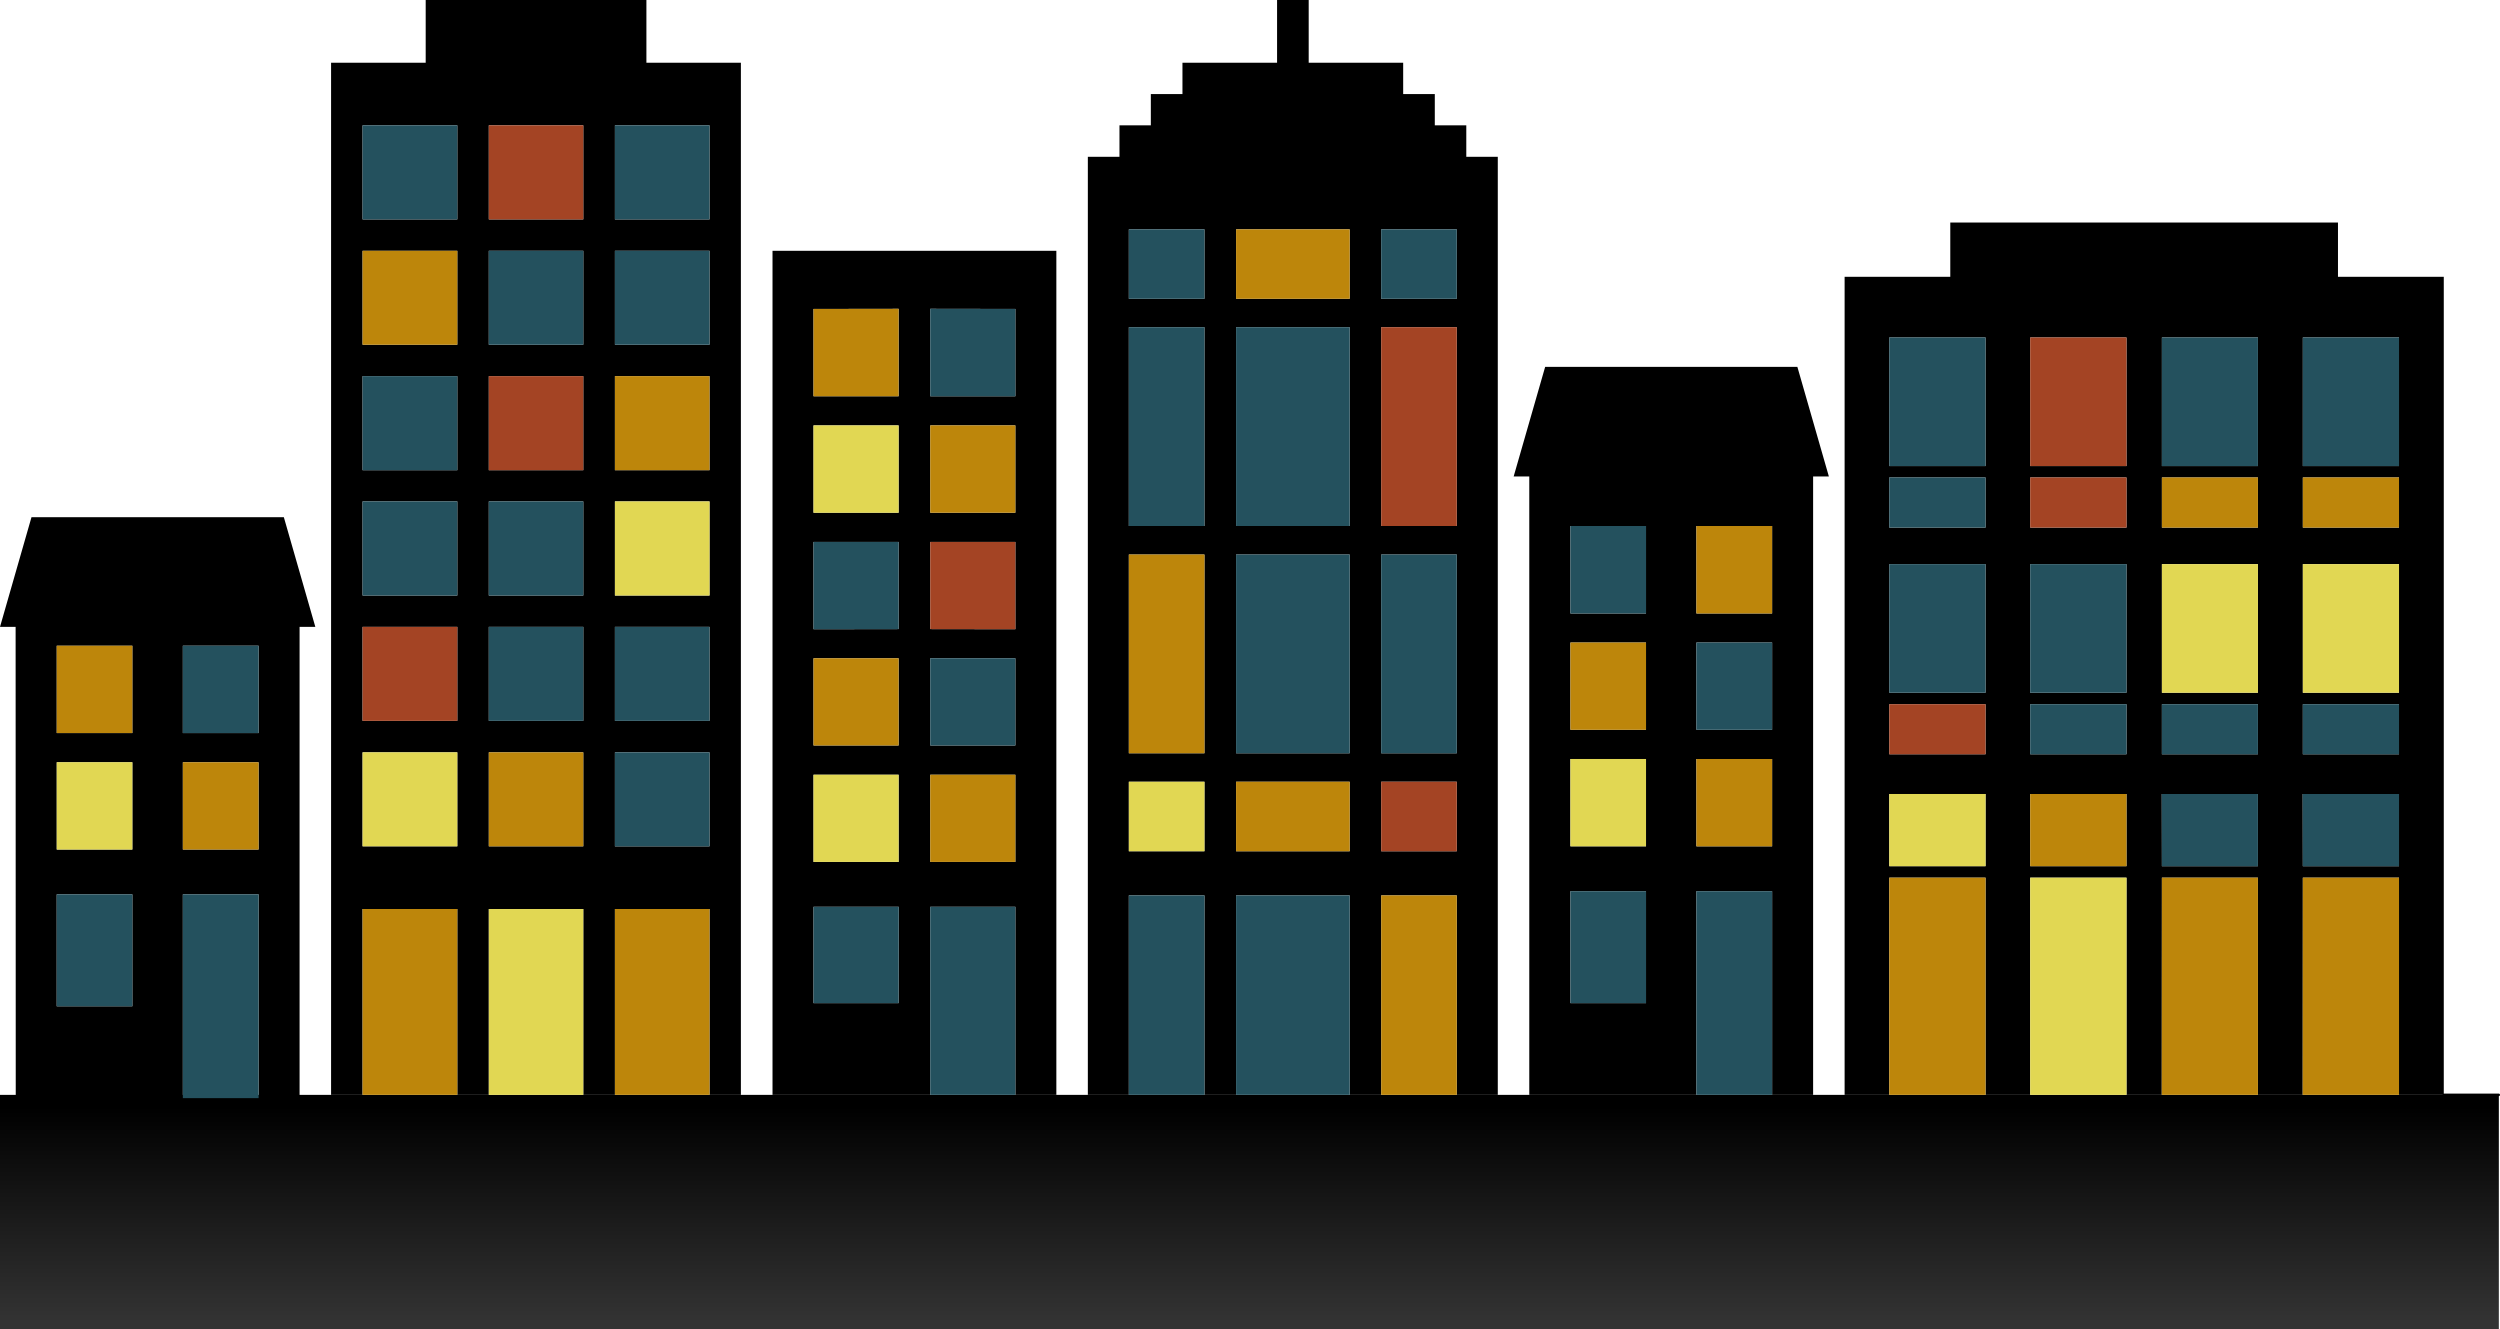 <?xml version="1.0" encoding="UTF-8" standalone="no"?>
<svg xmlns:ffdec="https://www.free-decompiler.com/flash" xmlns:xlink="http://www.w3.org/1999/xlink" ffdec:objectType="shape" height="510.65px" width="960.5px" xmlns="http://www.w3.org/2000/svg">
  <g transform="matrix(1.0, 0.0, 0.0, 1.0, 480.0, 210.95)">
    <path d="M480.05 299.7 L-480.0 299.7 -480.0 209.7 480.05 209.7 480.05 299.7" fill="url(#gradient0)" fill-rule="evenodd" stroke="none"/>
    <path d="M-46.3 209.7 L-62.05 209.7 -62.05 -150.7 -49.9 -150.7 -49.9 -162.8 -37.85 -162.8 -37.85 -174.8 -25.7 -174.8 -25.7 -186.85 10.65 -186.85 10.65 -210.95 22.8 -210.95 22.8 -186.85 59.1 -186.85 59.1 -174.8 71.25 -174.8 71.25 -162.8 83.35 -162.8 83.35 -150.7 95.45 -150.7 95.45 209.7 79.7 209.7 79.7 133.05 50.65 133.05 50.65 209.7 38.55 209.7 38.55 133.05 -5.1 133.05 -5.1 209.7 -17.25 209.7 -17.25 133.05 -46.3 133.05 -46.3 209.7 M79.7 -122.85 L50.65 -122.85 50.65 -96.15 79.7 -96.15 79.7 -122.85 M79.7 -85.25 L50.65 -85.25 50.65 -8.85 79.7 -8.85 79.7 -85.25 M38.55 -8.85 L38.55 -85.25 -5.1 -85.25 -5.1 -8.85 38.55 -8.85 M171.75 209.7 L107.55 209.7 107.55 -27.9 101.55 -27.9 113.65 -70.0 210.55 -70.0 222.65 -27.9 216.6 -27.9 216.6 209.7 200.85 209.7 200.85 131.45 171.75 131.45 171.75 209.7 M152.4 -8.85 L123.35 -8.85 123.35 24.75 152.4 24.75 152.4 -8.85 M38.55 -96.15 L38.55 -122.85 -5.1 -122.85 -5.1 -96.15 38.55 -96.15 M245.85 209.7 L228.7 209.7 228.7 -104.6 269.3 -104.6 269.3 -125.45 418.25 -125.45 418.25 -104.6 458.9 -104.6 458.9 209.7 441.7 209.7 441.7 126.25 404.75 126.25 404.7 209.7 387.5 209.7 387.5 126.25 350.6 126.25 350.55 209.7 337.0 209.7 337.0 126.25 300.0 126.25 300.0 209.7 282.85 209.7 282.85 126.25 245.85 126.25 245.85 209.7 M200.85 -8.85 L171.75 -8.85 171.75 24.75 200.85 24.75 200.85 -8.85 M245.85 -8.25 L282.85 -8.25 282.85 -27.5 245.85 -27.5 245.85 -8.25 M282.85 -81.3 L245.85 -81.3 245.85 -31.9 282.85 -31.9 282.85 -81.3 M300.0 -81.3 L300.0 -31.9 337.0 -31.9 337.0 -81.3 300.0 -81.3 M300.0 -27.5 L300.0 -8.25 337.0 -8.25 337.0 -27.5 300.0 -27.5 M404.75 -27.5 L404.75 -8.25 441.7 -8.25 441.7 -27.5 404.75 -27.5 M350.6 -27.5 L350.6 -8.25 387.5 -8.25 387.5 -27.5 350.6 -27.5 M441.7 78.85 L441.7 59.6 404.75 59.6 404.75 78.85 441.7 78.85 M387.5 -31.9 L387.5 -81.3 350.6 -81.3 350.6 -31.9 387.5 -31.9 M404.75 -81.3 L404.75 -31.9 441.7 -31.9 441.7 -81.3 404.75 -81.3 M441.7 55.2 L441.7 5.8 404.75 5.8 404.75 55.2 441.7 55.2 M387.5 94.1 L350.55 94.1 350.6 121.85 387.5 121.85 387.5 94.1 M337.0 55.2 L337.0 5.8 300.0 5.8 300.0 55.2 337.0 55.2 M350.6 59.6 L350.6 78.85 387.5 78.85 387.5 59.6 350.6 59.6 M337.0 78.85 L337.0 59.6 300.0 59.6 300.0 78.85 337.0 78.85 M387.5 5.8 L350.6 5.8 350.6 55.2 387.5 55.2 387.5 5.8 M404.75 121.85 L441.7 121.85 441.7 94.1 404.7 94.1 404.75 121.85 M337.0 121.85 L337.0 94.1 300.0 94.1 300.0 121.85 337.0 121.85 M282.85 5.8 L245.85 5.8 245.85 55.2 282.85 55.2 282.85 5.8 M245.85 78.85 L282.85 78.85 282.85 59.6 245.85 59.6 245.85 78.85 M282.85 94.1 L245.85 94.1 245.85 121.85 282.85 121.85 282.85 94.1 M200.85 35.9 L171.75 35.9 171.75 69.45 200.85 69.45 200.85 35.9 M152.4 35.9 L123.35 35.9 123.35 69.45 152.4 69.45 152.4 35.9 M200.85 80.65 L171.75 80.65 171.75 114.2 200.85 114.2 200.85 80.65 M152.4 80.65 L123.35 80.65 123.35 114.2 152.4 114.2 152.4 80.65 M79.7 2.1 L50.65 2.1 50.65 78.45 79.7 78.45 79.7 2.1 M79.7 89.4 L50.65 89.4 50.65 116.1 79.7 116.1 79.7 89.4 M38.55 78.45 L38.55 2.1 -5.1 2.1 -5.1 78.45 38.55 78.45 M152.4 131.45 L123.35 131.45 123.35 174.45 152.4 174.45 152.4 131.45 M38.55 116.1 L38.55 89.4 -5.1 89.4 -5.1 116.1 38.55 116.1 M-340.7 -66.45 L-340.7 -30.3 -304.3 -30.3 -304.3 -66.45 -340.7 -66.45 M-340.7 -162.8 L-340.7 -126.65 -304.3 -126.65 -304.3 -162.8 -340.7 -162.8 M-409.75 210.95 L-473.95 210.95 -474.0 29.9 -480.0 29.9 -467.9 -12.25 -370.95 -12.25 -358.85 29.9 -364.9 29.9 -364.9 210.95 -380.65 210.95 -380.65 132.65 -409.75 132.65 -409.75 210.95 M-340.7 -114.6 L-340.7 -78.5 -304.3 -78.5 -304.3 -114.6 -340.7 -114.6 M-340.7 209.7 L-352.8 209.7 -352.8 -186.85 -316.45 -186.85 -316.45 -210.95 -231.65 -210.95 -231.65 -186.85 -195.35 -186.85 -195.35 209.7 -207.4 209.7 -207.4 138.3 -243.75 138.3 -243.75 209.7 -255.9 209.7 -255.9 138.3 -292.2 138.3 -292.2 209.7 -304.3 209.7 -304.3 138.3 -340.7 138.3 -340.7 209.7 M-207.4 -126.65 L-207.4 -162.8 -243.75 -162.8 -243.75 -126.65 -207.4 -126.65 M-255.9 -126.65 L-255.9 -162.8 -292.2 -162.8 -292.2 -126.65 -255.9 -126.65 M-255.9 -114.6 L-292.2 -114.6 -292.2 -78.5 -255.9 -78.5 -255.9 -114.6 M-255.9 -30.3 L-255.9 -66.45 -292.2 -66.45 -292.2 -30.3 -255.9 -30.3 M-243.75 -66.45 L-243.75 -30.3 -207.4 -30.3 -207.4 -66.45 -243.75 -66.45 M-255.9 -18.3 L-292.2 -18.3 -292.2 17.85 -255.9 17.85 -255.9 -18.3 M-167.45 -92.25 L-167.45 -58.7 -134.75 -58.7 -134.75 -92.3 -167.45 -92.25 M-207.4 -18.3 L-243.75 -18.3 -243.75 17.85 -207.4 17.85 -207.4 -18.3 M-167.45 -47.5 L-167.45 -13.95 -134.75 -13.95 -134.75 -47.5 -167.45 -47.5 M-89.9 -58.7 L-89.9 -92.25 -122.6 -92.3 -122.6 -58.7 -89.9 -58.7 M-17.25 -122.85 L-46.3 -122.85 -46.3 -96.15 -17.25 -96.15 -17.25 -122.85 M-207.4 -114.6 L-243.75 -114.6 -243.75 -78.5 -207.4 -78.5 -207.4 -114.6 M-122.6 -47.5 L-122.6 -13.95 -89.9 -13.95 -89.9 -47.5 -122.6 -47.5 M-89.9 -2.75 L-122.6 -2.75 -122.6 30.75 -89.9 30.8 -89.9 -2.75 M-134.75 -2.75 L-167.45 -2.75 -167.45 30.8 -134.75 30.75 -134.75 -2.75 M-17.25 -8.85 L-17.25 -85.25 -46.3 -85.25 -46.3 -8.85 -17.25 -8.85 M-122.6 209.7 L-183.2 209.7 -183.2 -114.6 -74.15 -114.6 -74.15 209.7 -89.9 209.7 -89.9 137.45 -122.6 137.45 -122.6 209.7 M-304.3 -18.3 L-340.7 -18.3 -340.7 17.85 -304.3 17.85 -304.3 -18.3 M-17.25 78.45 L-17.25 2.1 -46.3 2.1 -46.3 78.45 -17.25 78.45 M-17.25 89.4 L-46.3 89.4 -46.3 116.1 -17.25 116.1 -17.25 89.4 M-134.75 75.45 L-134.75 41.95 -167.45 41.95 -167.45 75.45 -134.75 75.45 M-89.9 75.45 L-89.9 41.95 -122.6 41.95 -122.6 75.45 -89.9 75.45 M-89.9 86.7 L-122.6 86.7 -122.6 120.2 -89.9 120.2 -89.9 86.7 M-134.75 174.45 L-134.7 137.45 -167.45 137.45 -167.45 174.45 -134.75 174.45 M-134.75 120.2 L-134.75 86.7 -167.45 86.7 -167.45 120.2 -134.75 120.2 M-255.9 66.0 L-255.9 29.9 -292.2 29.9 -292.2 66.0 -255.9 66.0 M-207.4 66.0 L-207.4 29.9 -243.75 29.9 -243.75 66.0 -207.4 66.0 M-255.9 78.1 L-292.2 78.1 -292.2 114.2 -255.9 114.2 -255.9 78.1 M-304.3 66.0 L-304.3 29.9 -340.7 29.9 -340.7 66.0 -304.3 66.0 M-207.4 78.1 L-243.75 78.1 -243.75 114.2 -207.4 114.2 -207.4 78.1 M-304.3 114.2 L-304.3 78.1 -340.7 78.1 -340.7 114.2 -304.3 114.2 M-380.65 70.7 L-380.65 37.15 -409.75 37.15 -409.75 70.7 -380.65 70.7 M-429.15 81.9 L-458.2 81.9 -458.2 115.45 -429.15 115.45 -429.15 81.9 M-429.15 37.15 L-458.2 37.15 -458.2 70.7 -429.15 70.7 -429.15 37.15 M-429.15 175.65 L-429.15 132.65 -458.2 132.65 -458.2 175.65 -429.15 175.65 M-380.65 115.45 L-380.65 81.9 -409.75 81.9 -409.75 115.45 -380.65 115.45" fill="#000000" fill-rule="evenodd" stroke="none"/>
    <path d="M38.55 209.7 L-5.1 209.7 -5.1 133.05 38.55 133.05 38.55 209.7 M-17.25 209.7 L-46.3 209.7 -46.3 133.05 -17.25 133.05 -17.25 209.7 M79.7 -122.85 L79.7 -96.15 50.65 -96.15 50.65 -122.85 79.7 -122.85 M38.55 -8.85 L-5.1 -8.85 -5.1 -85.25 38.55 -85.25 38.55 -8.85 M200.85 209.7 L171.75 209.7 171.75 131.45 200.85 131.45 200.85 209.7 M152.4 -8.85 L152.4 24.75 123.35 24.75 123.35 -8.85 152.4 -8.85 M282.85 -81.3 L282.85 -31.9 245.85 -31.9 245.85 -81.3 282.85 -81.3 M245.85 -8.25 L245.85 -27.5 282.85 -27.5 282.85 -8.25 245.85 -8.25 M404.75 -81.3 L441.7 -81.3 441.7 -31.9 404.75 -31.9 404.75 -81.3 M387.5 -31.9 L350.6 -31.9 350.6 -81.3 387.5 -81.3 387.5 -31.9 M441.7 78.85 L404.75 78.85 404.75 59.6 441.7 59.6 441.7 78.85 M337.0 78.85 L300.0 78.85 300.0 59.6 337.0 59.6 337.0 78.85 M350.6 59.6 L387.5 59.6 387.5 78.85 350.6 78.85 350.6 59.6 M337.0 55.2 L300.0 55.2 300.0 5.8 337.0 5.8 337.0 55.2 M387.5 94.1 L387.5 121.85 350.6 121.85 350.55 94.1 387.5 94.1 M404.75 121.85 L404.7 94.1 441.7 94.1 441.7 121.85 404.75 121.85 M282.85 5.8 L282.85 55.2 245.85 55.2 245.85 5.8 282.85 5.8 M200.85 35.9 L200.85 69.45 171.75 69.45 171.75 35.9 200.85 35.9 M79.7 2.1 L79.7 78.45 50.65 78.45 50.65 2.1 79.7 2.1 M38.55 78.45 L-5.1 78.45 -5.1 2.1 38.55 2.1 38.55 78.45 M152.4 131.45 L152.4 174.45 123.35 174.45 123.35 131.45 152.4 131.45 M-340.7 -162.8 L-304.3 -162.8 -304.3 -126.65 -340.7 -126.65 -340.7 -162.8 M-340.7 -66.45 L-304.3 -66.45 -304.3 -30.3 -340.7 -30.3 -340.7 -66.45 M-380.65 210.95 L-409.75 210.95 -409.75 132.65 -380.65 132.65 -380.65 210.95 M-207.4 -126.65 L-243.75 -126.65 -243.75 -162.8 -207.4 -162.8 -207.4 -126.65 M-255.9 -114.6 L-255.9 -78.5 -292.2 -78.5 -292.2 -114.6 -255.9 -114.6 M-255.9 -18.3 L-255.9 17.85 -292.2 17.85 -292.2 -18.3 -255.9 -18.3 M-207.4 -114.6 L-207.4 -78.5 -243.75 -78.5 -243.75 -114.6 -207.4 -114.6 M-17.25 -122.85 L-17.25 -96.15 -46.3 -96.15 -46.3 -122.85 -17.25 -122.85 M-89.9 -58.7 L-122.6 -58.7 -122.6 -92.3 -89.9 -92.25 -89.9 -58.7 M-17.25 -8.85 L-46.3 -8.85 -46.3 -85.25 -17.25 -85.25 -17.25 -8.85 M-134.75 -2.75 L-134.75 30.75 -167.45 30.8 -167.45 -2.75 -134.75 -2.75 M-89.9 209.7 L-122.6 209.7 -122.6 137.45 -89.9 137.45 -89.9 209.7 M-304.3 -18.3 L-304.3 17.85 -340.7 17.85 -340.7 -18.3 -304.3 -18.3 M-89.9 75.45 L-122.6 75.45 -122.6 41.95 -89.9 41.95 -89.9 75.45 M-134.75 174.45 L-167.45 174.45 -167.45 137.45 -134.7 137.45 -134.75 174.45 M-207.4 66.0 L-243.75 66.0 -243.75 29.9 -207.4 29.9 -207.4 66.0 M-255.9 66.0 L-292.2 66.0 -292.2 29.9 -255.9 29.9 -255.9 66.0 M-207.4 78.1 L-207.4 114.2 -243.75 114.2 -243.75 78.1 -207.4 78.1 M-380.65 70.7 L-409.75 70.7 -409.75 37.15 -380.65 37.15 -380.65 70.7 M-429.15 175.65 L-458.2 175.65 -458.2 132.65 -429.15 132.65 -429.15 175.65" fill="#24515e" fill-rule="evenodd" stroke="none"/>
    <path d="M79.7 -85.25 L79.7 -8.85 50.65 -8.85 50.65 -85.25 79.7 -85.25 M300.0 -27.5 L337.0 -27.5 337.0 -8.25 300.0 -8.25 300.0 -27.5 M300.0 -81.3 L337.0 -81.3 337.0 -31.9 300.0 -31.9 300.0 -81.3 M245.85 78.85 L245.85 59.6 282.85 59.6 282.85 78.85 245.85 78.85 M79.7 89.4 L79.7 116.1 50.65 116.1 50.65 89.4 79.7 89.4 M-255.9 -126.65 L-292.2 -126.65 -292.2 -162.8 -255.9 -162.8 -255.9 -126.65 M-255.9 -30.3 L-292.2 -30.3 -292.2 -66.45 -255.9 -66.45 -255.9 -30.3 M-89.9 -2.75 L-89.9 30.8 -122.6 30.75 -122.6 -2.75 -89.9 -2.75 M-304.3 66.0 L-340.7 66.0 -340.7 29.9 -304.3 29.9 -304.3 66.0" fill="#a44424" fill-rule="evenodd" stroke="none"/>
    <path d="M79.7 209.7 L50.65 209.7 50.65 133.05 79.7 133.05 79.7 209.7 M38.55 -96.15 L-5.1 -96.15 -5.1 -122.85 38.55 -122.85 38.55 -96.15 M200.85 -8.85 L200.85 24.75 171.75 24.75 171.75 -8.85 200.85 -8.85 M350.6 -27.5 L387.5 -27.5 387.5 -8.25 350.6 -8.25 350.6 -27.5 M404.75 -27.5 L441.7 -27.5 441.7 -8.25 404.75 -8.25 404.75 -27.5 M350.55 209.7 L350.6 126.25 387.5 126.25 387.5 209.7 350.55 209.7 M404.7 209.7 L404.75 126.25 441.7 126.25 441.7 209.7 404.7 209.7 M337.0 121.85 L300.0 121.85 300.0 94.1 337.0 94.1 337.0 121.85 M282.85 209.7 L245.85 209.7 245.85 126.25 282.85 126.25 282.85 209.7 M200.85 80.65 L200.85 114.2 171.75 114.2 171.75 80.65 200.85 80.65 M152.4 35.9 L152.4 69.45 123.35 69.45 123.35 35.9 152.4 35.9 M38.55 116.1 L-5.1 116.1 -5.1 89.4 38.55 89.4 38.55 116.1 M-340.7 -114.6 L-304.3 -114.6 -304.3 -78.5 -340.7 -78.5 -340.7 -114.6 M-207.4 209.7 L-243.75 209.7 -243.75 138.3 -207.4 138.3 -207.4 209.7 M-304.3 209.7 L-340.7 209.7 -340.7 138.3 -304.3 138.3 -304.3 209.7 M-243.75 -66.45 L-207.4 -66.45 -207.4 -30.3 -243.75 -30.3 -243.75 -66.45 M-167.45 -92.25 L-134.75 -92.3 -134.75 -58.7 -167.45 -58.7 -167.45 -92.25 M-122.6 -47.5 L-89.9 -47.5 -89.9 -13.95 -122.6 -13.95 -122.6 -47.5 M-17.25 78.45 L-46.3 78.45 -46.3 2.1 -17.25 2.1 -17.25 78.45 M-134.75 75.45 L-167.45 75.45 -167.45 41.95 -134.75 41.95 -134.75 75.45 M-89.9 86.7 L-89.9 120.2 -122.6 120.2 -122.6 86.7 -89.9 86.7 M-255.9 78.1 L-255.9 114.2 -292.2 114.2 -292.2 78.1 -255.9 78.1 M-429.15 37.15 L-429.15 70.7 -458.2 70.7 -458.2 37.15 -429.15 37.15 M-380.65 115.45 L-409.75 115.45 -409.75 81.9 -380.65 81.9 -380.65 115.45" fill="#bd860b" fill-rule="evenodd" stroke="none"/>
    <path d="M441.7 55.2 L404.75 55.2 404.75 5.8 441.7 5.8 441.7 55.2 M387.5 5.8 L387.5 55.2 350.6 55.2 350.6 5.8 387.5 5.8 M337.0 209.7 L300.0 209.7 300.0 126.25 337.0 126.25 337.0 209.7 M282.85 94.1 L282.85 121.85 245.85 121.85 245.85 94.1 282.85 94.1 M152.4 80.65 L152.4 114.2 123.35 114.2 123.35 80.65 152.4 80.65 M-255.9 209.7 L-292.2 209.7 -292.2 138.3 -255.9 138.3 -255.9 209.7 M-167.45 -47.5 L-134.75 -47.5 -134.75 -13.95 -167.45 -13.95 -167.45 -47.5 M-207.4 -18.3 L-207.4 17.85 -243.75 17.85 -243.75 -18.3 -207.4 -18.3 M-17.25 89.4 L-17.25 116.1 -46.3 116.1 -46.3 89.4 -17.25 89.4 M-134.75 120.2 L-167.45 120.2 -167.45 86.7 -134.75 86.7 -134.75 120.2 M-304.3 114.2 L-340.7 114.2 -340.7 78.1 -304.3 78.1 -304.3 114.2 M-429.15 81.9 L-429.15 115.45 -458.2 115.45 -458.2 81.9 -429.15 81.9" fill="#e1d753" fill-rule="evenodd" stroke="none"/>
    <path d="M458.9 209.7 L480.0 209.7" fill="none" stroke="#000000" stroke-linecap="round" stroke-linejoin="round" stroke-width="1.0"/>
  </g>
  <defs>
    <linearGradient gradientTransform="matrix(0.0, 0.051, -0.586, 0.0, 0.05, 256.05)" gradientUnits="userSpaceOnUse" id="gradient0" spreadMethod="pad" x1="-819.2" x2="819.2">
      <stop offset="0.0" stop-color="#000000"/>
      <stop offset="0.988" stop-color="#333333"/>
    </linearGradient>
  </defs>
</svg>
